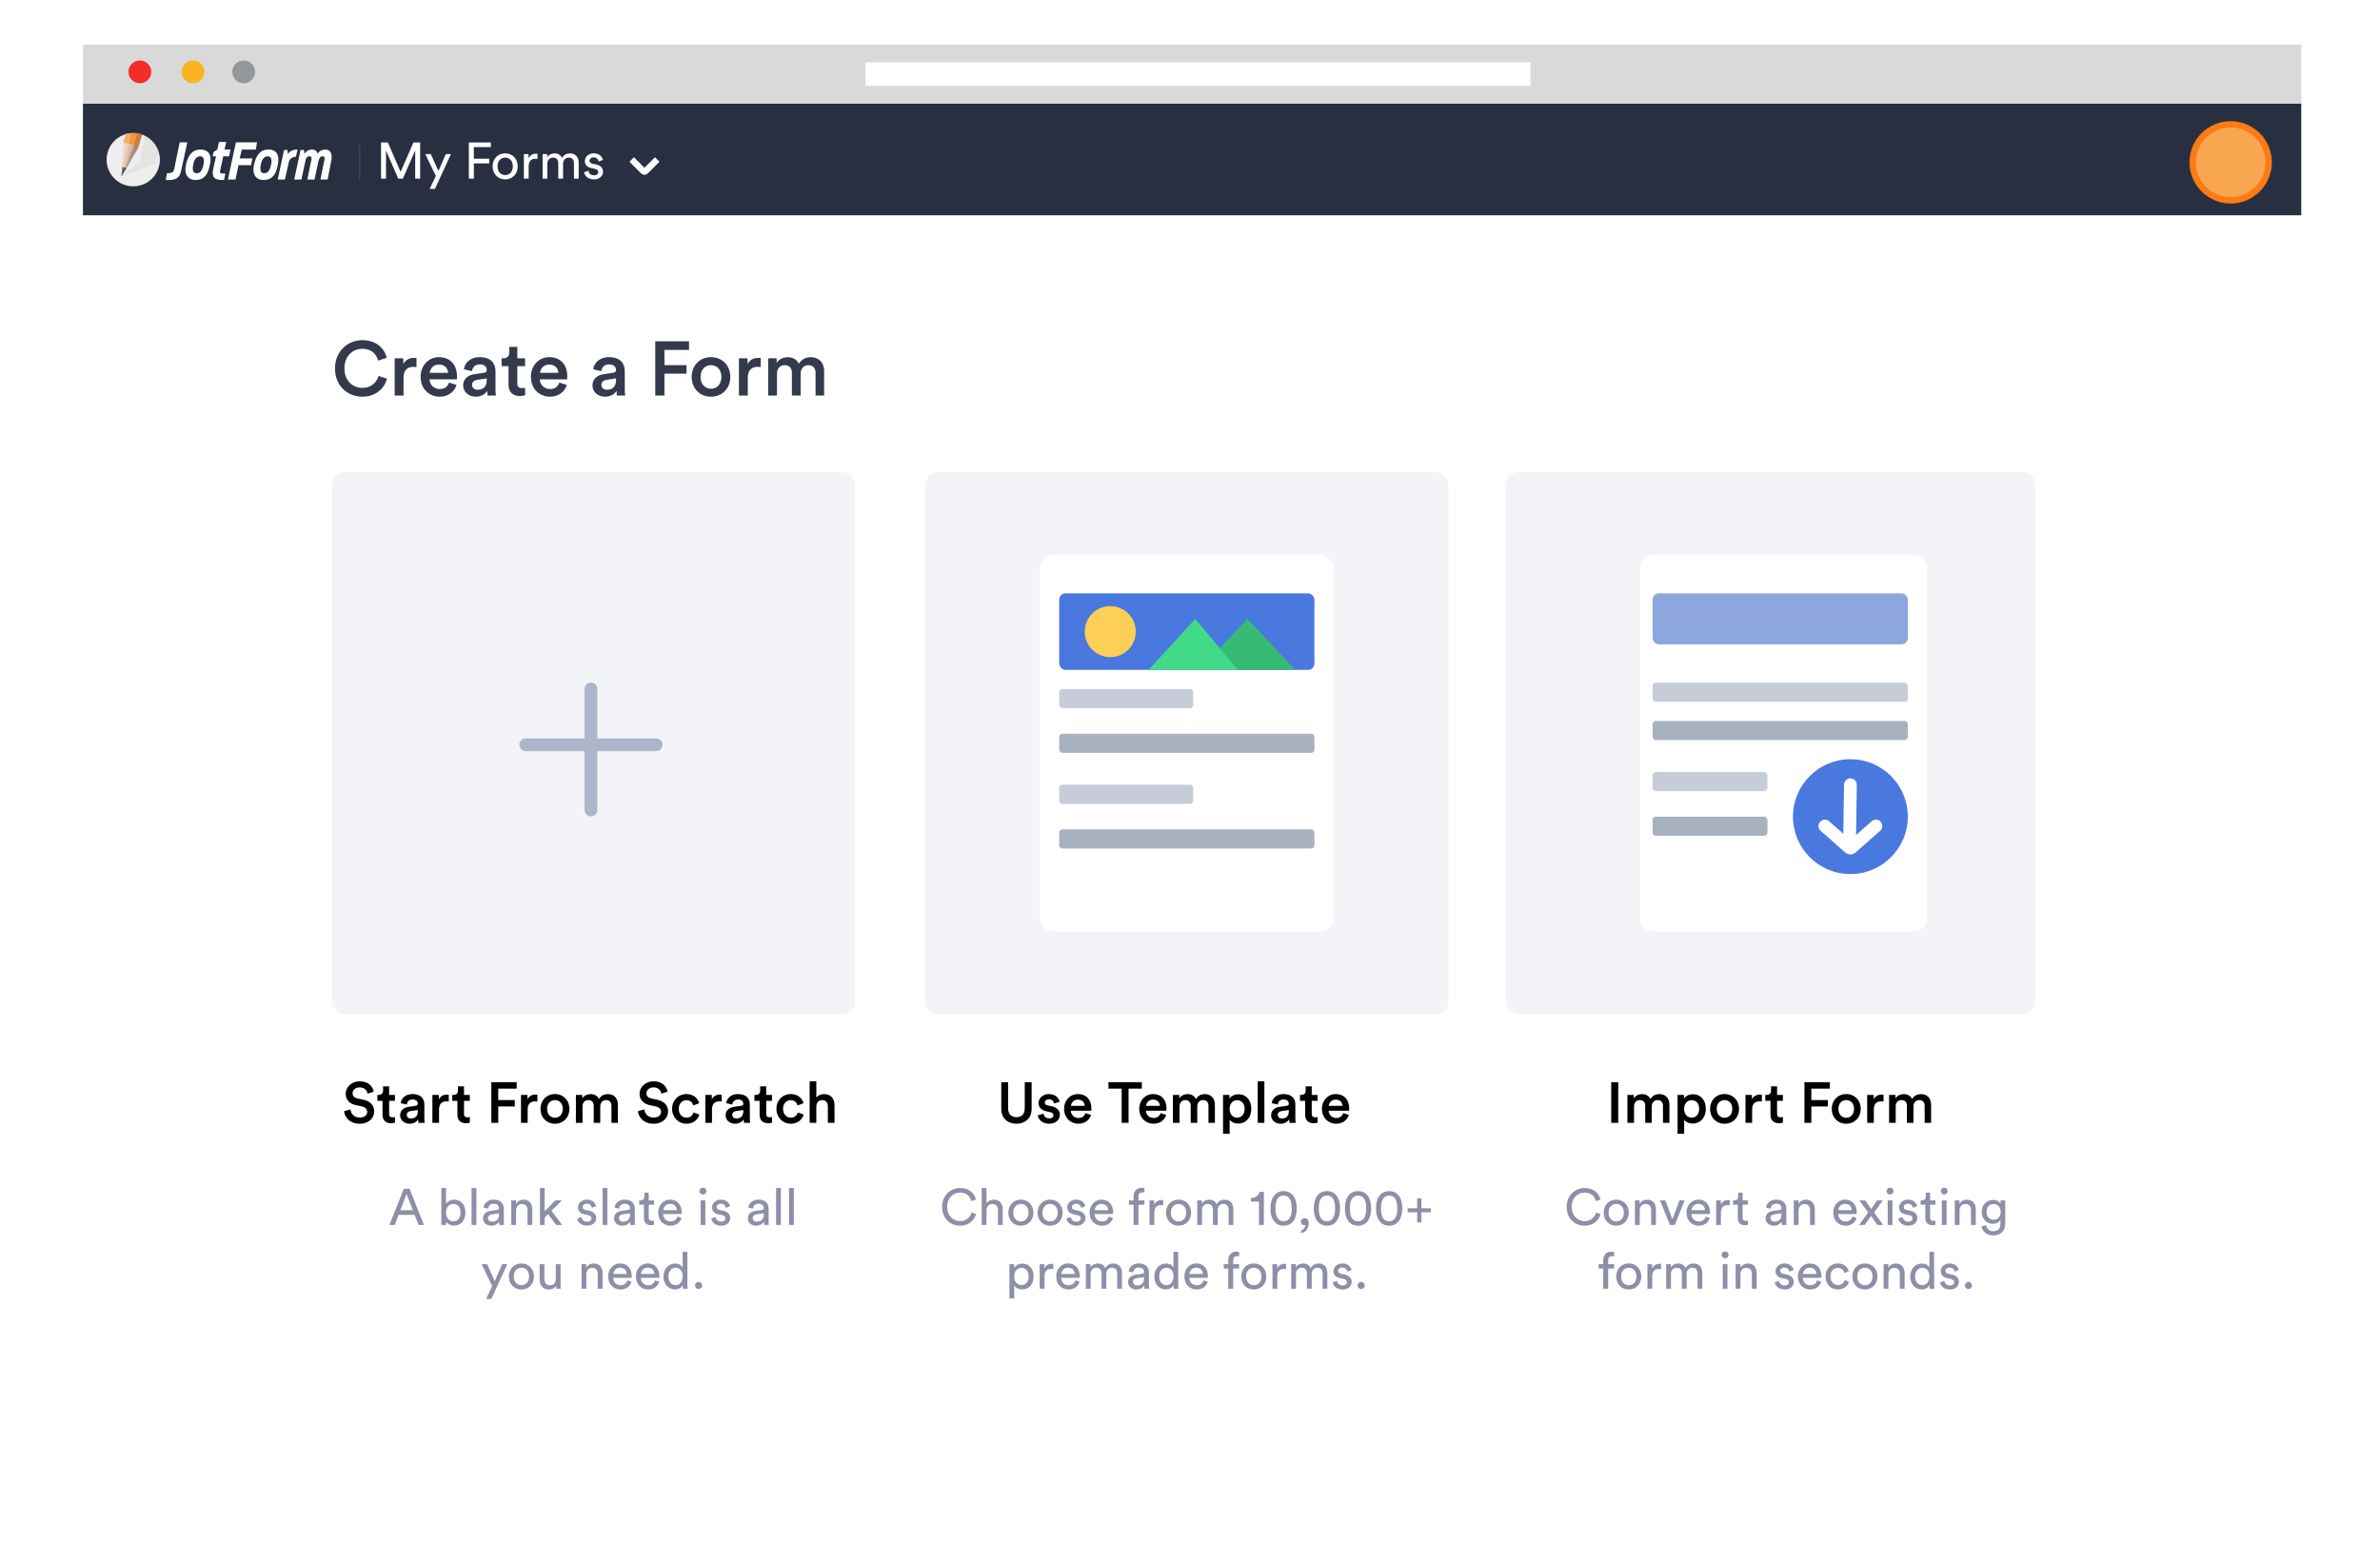 <svg width="373" height="245" viewBox="0 0 373 245" fill="none" xmlns="http://www.w3.org/2000/svg">
<g filter="url(#filter0_d)">
<rect x="4" width="365" height="237" rx="10" fill="white"/>
</g>
<rect x="13" y="33.743" width="347.661" height="191.813" fill="white"/>
<rect x="13" y="16.222" width="347.661" height="17.521" fill="#282F41"/>
<path d="M360.661 7H13V16.222H360.661V7Z" fill="#D9D9D9"/>
<path d="M21.922 13.052C22.91 13.052 23.71 12.252 23.71 11.265C23.71 10.278 22.91 9.478 21.922 9.478C20.935 9.478 20.135 10.278 20.135 11.265C20.135 12.252 20.935 13.052 21.922 13.052Z" fill="#F32D28"/>
<path d="M30.249 13.052C31.236 13.052 32.036 12.252 32.036 11.265C32.036 10.278 31.236 9.478 30.249 9.478C29.262 9.478 28.461 10.278 28.461 11.265C28.461 12.252 29.262 13.052 30.249 13.052Z" fill="#FAB41E"/>
<path d="M38.189 13.052C39.176 13.052 39.976 12.252 39.976 11.265C39.976 10.278 39.176 9.478 38.189 9.478C37.202 9.478 36.402 10.278 36.402 11.265C36.402 12.252 37.202 13.052 38.189 13.052Z" fill="#93979C"/>
<path d="M239.856 9.767H135.65V13.455H239.856V9.767Z" fill="white"/>
<path d="M355.551 25.444C355.551 28.733 352.884 31.399 349.595 31.399C346.306 31.399 343.64 28.733 343.64 25.444C343.64 22.154 346.306 19.488 349.595 19.488C352.884 19.488 355.551 22.154 355.551 25.444Z" fill="#F9A650" stroke="#FC7B14"/>
<path d="M99 25L100.823 26.823C100.921 26.921 101.079 26.921 101.177 26.823L103 25" stroke="white"/>
<path d="M56.343 22.677V28.21" stroke="#3E4454" stroke-width="0.25"/>
<path d="M65.848 28V22.328H64.8L62.784 26.944L60.784 22.328H59.72V28H60.496V23.584L62.416 28H63.136L65.072 23.584V28H65.848ZM68.17 29.608L70.674 24.152H69.866L68.714 26.808L67.514 24.152H66.65L68.306 27.576L67.346 29.608H68.17ZM74.262 28V25.616H76.678V24.88H74.262V23.056H76.926V22.328H73.478V28H74.262ZM79.171 27.448C78.531 27.448 77.971 26.968 77.971 26.072C77.971 25.184 78.531 24.704 79.171 24.704C79.811 24.704 80.371 25.184 80.371 26.072C80.371 26.968 79.811 27.448 79.171 27.448ZM79.171 24.032C78.019 24.032 77.203 24.904 77.203 26.072C77.203 27.248 78.019 28.12 79.171 28.12C80.323 28.12 81.139 27.248 81.139 26.072C81.139 24.904 80.323 24.032 79.171 24.032ZM84.237 24.112C84.197 24.104 84.093 24.088 83.989 24.088C83.597 24.088 83.117 24.232 82.837 24.824V24.152H82.101V28H82.853V26.072C82.853 25.224 83.277 24.888 83.909 24.888C84.013 24.888 84.125 24.896 84.237 24.912V24.112ZM85.782 28V25.68C85.782 25.104 86.142 24.704 86.678 24.704C87.254 24.704 87.494 25.088 87.494 25.584V28H88.246V25.672C88.246 25.12 88.606 24.704 89.134 24.704C89.702 24.704 89.95 25.08 89.95 25.584V28H90.694V25.504C90.694 24.496 90.038 24.04 89.366 24.04C88.878 24.04 88.382 24.216 88.078 24.768C87.87 24.272 87.406 24.04 86.926 24.04C86.478 24.04 85.998 24.24 85.758 24.664V24.152H85.038V28H85.782ZM91.538 27C91.602 27.44 92.05 28.12 93.106 28.12C94.058 28.12 94.514 27.472 94.514 26.928C94.514 26.36 94.146 25.936 93.45 25.784L92.826 25.648C92.53 25.584 92.386 25.416 92.386 25.184C92.386 24.92 92.642 24.672 93.026 24.672C93.634 24.672 93.794 25.112 93.826 25.312L94.49 25.064C94.41 24.72 94.082 24.032 93.026 24.032C92.274 24.032 91.658 24.592 91.658 25.248C91.658 25.792 92.018 26.2 92.618 26.328L93.274 26.472C93.594 26.544 93.77 26.728 93.77 26.968C93.77 27.24 93.538 27.48 93.114 27.48C92.57 27.48 92.266 27.16 92.218 26.76L91.538 27Z" fill="white"/>
<path d="M20.881 29.202C23.185 29.202 25.052 27.334 25.052 25.03C25.052 22.726 23.185 20.858 20.881 20.858C18.576 20.858 16.709 22.726 16.709 25.03C16.709 27.334 18.576 29.202 20.881 29.202Z" fill="white"/>
<path opacity="0.1" d="M20.881 29.202C23.185 29.202 25.052 27.334 25.052 25.03C25.052 22.726 23.185 20.858 20.881 20.858C18.576 20.858 16.709 22.726 16.709 25.03C16.709 27.334 18.576 29.202 20.881 29.202Z" fill="#545454"/>
<path opacity="0.05" d="M24.326 25.691L24.856 23.572C24.459 22.512 23.731 21.718 22.737 21.188L21.943 25.294L19.095 27.611L24.326 25.691Z" fill="black"/>
<path d="M20.881 20.857C20.483 20.857 20.152 20.923 19.755 20.989L19.358 22.38L20.152 22.512L20.947 22.777L21.675 23.108L22.271 21.056C21.808 20.923 21.344 20.857 20.881 20.857Z" fill="#F29540"/>
<path d="M19.821 26.353L19.026 27.678L19.159 26.155H19.358L19.622 26.221L19.821 26.353Z" fill="#616161"/>
<path d="M19.821 26.355L19.623 26.222L19.358 26.156H19.159L19.358 22.381L20.152 22.514L20.947 22.779L21.675 23.11L19.821 26.355Z" fill="url(#paint0_linear)"/>
<path d="M19.755 20.989L19.358 22.38L20.152 22.512L20.616 20.857C20.351 20.857 20.02 20.923 19.755 20.989Z" fill="#F5AD6B"/>
<path opacity="0.2" d="M22.274 21.056C22.009 20.989 21.81 20.923 21.545 20.857L21.016 22.711L19.095 27.611L19.89 26.287L21.744 23.042L22.274 21.056Z" fill="#222222"/>
<path opacity="0.15" d="M19.026 27.613L20.152 22.514L19.358 22.381L19.026 27.613Z" fill="white"/>
<path d="M40.085 23.44H37.899L37.568 24.83H39.555L39.356 25.89H37.37L36.906 28.141H35.714L36.972 22.314H40.283L40.085 23.44Z" fill="white"/>
<path d="M42.072 23.439C40.615 23.439 40.085 24.631 39.82 25.757C39.555 26.882 39.754 28.207 41.343 28.207C42.8 28.207 43.33 27.081 43.528 25.889C43.793 24.763 43.661 23.439 42.072 23.439ZM42.469 25.889C42.27 26.75 41.939 27.213 41.343 27.147C40.747 27.147 40.747 26.419 40.88 25.757C41.078 24.896 41.409 24.498 42.005 24.498C42.667 24.565 42.601 25.293 42.469 25.889Z" fill="white"/>
<path d="M46.376 24.565C45.449 24.631 45.25 25.227 45.184 25.757L44.654 28.14H43.528L44.522 23.505H45.051L45.118 24.167C45.383 23.704 45.846 23.439 46.641 23.439L46.376 24.565Z" fill="white"/>
<path d="M51.344 28.14H50.218L50.814 25.227C50.881 24.962 51.013 24.498 50.55 24.498C50.152 24.498 50.02 24.83 49.887 25.359L49.291 28.14H48.166L48.762 25.227C48.828 24.962 48.96 24.498 48.497 24.498C48.099 24.498 47.901 24.83 47.834 25.359L47.239 28.14H46.113L47.106 23.505H47.636L47.702 24.101C47.967 23.704 48.431 23.439 48.894 23.439C49.291 23.439 49.689 23.638 49.755 24.101C50.086 23.638 50.483 23.439 50.947 23.439C51.94 23.439 52.139 24.3 51.874 25.425L51.344 28.14Z" fill="white"/>
<path d="M28.43 26.552C28.231 27.678 27.834 28.34 25.98 28.207L26.178 27.148C26.973 27.148 27.171 27.015 27.304 26.486L28.165 22.314H29.357L28.43 26.552Z" fill="white"/>
<path d="M31.411 23.439C29.954 23.439 29.425 24.631 29.16 25.757C28.895 26.882 29.093 28.207 30.683 28.207C32.14 28.207 32.669 27.081 32.868 25.889C33.199 24.763 33 23.439 31.411 23.439ZM31.875 25.889C31.676 26.75 31.345 27.213 30.749 27.147C30.153 27.147 30.153 26.419 30.285 25.757C30.484 24.896 30.815 24.498 31.411 24.498C32.073 24.565 32.007 25.293 31.875 25.889Z" fill="white"/>
<path d="M35.913 24.499H34.986L34.522 26.684C34.39 27.148 34.522 27.214 35.317 27.214L35.118 28.207C33.529 28.273 33.198 27.744 33.397 26.552L33.86 24.499H33.33L33.463 23.837L34.059 23.439L34.324 22.248H35.449L35.184 23.439H36.111L35.913 24.499Z" fill="white"/>
<rect x="52" y="74" width="82" height="85" rx="2" fill="#F3F4F7"/>
<rect x="145" y="74" width="82" height="85" rx="2" fill="#F3F4F7"/>
<rect x="236" y="74" width="83" height="85" rx="2" fill="#F3F4F7"/>
<rect x="163" y="87" width="46" height="59" rx="2" fill="white"/>
<rect x="257" y="87" width="45" height="59" rx="2" fill="white"/>
<circle cx="290" cy="128" r="9" fill="#4978DF"/>
<rect x="166" y="93" width="40" height="12" rx="1" fill="#4978DF"/>
<path d="M56.8 62.18C58.972 62.18 60.268 60.8 60.652 59.36L59.332 58.928C59.044 59.888 58.228 60.8 56.8 60.8C55.348 60.8 53.98 59.744 53.98 57.752C53.98 55.688 55.384 54.668 56.788 54.668C58.216 54.668 59.008 55.496 59.26 56.528L60.616 56.072C60.232 54.584 58.948 53.312 56.788 53.312C54.58 53.312 52.504 54.98 52.504 57.752C52.504 60.524 54.508 62.18 56.8 62.18ZM65.273 56.12C65.213 56.108 65.069 56.084 64.901 56.084C64.133 56.084 63.485 56.456 63.209 57.092V56.156H61.853V62H63.245V59.216C63.245 58.124 63.737 57.5 64.817 57.5C64.961 57.5 65.117 57.512 65.273 57.536V56.12ZM67.349 58.436C67.397 57.812 67.901 57.14 68.777 57.14C69.737 57.14 70.193 57.752 70.217 58.436H67.349ZM70.373 59.96C70.181 60.536 69.749 60.98 68.909 60.98C68.045 60.98 67.349 60.344 67.313 59.456H71.585C71.597 59.432 71.621 59.24 71.621 59.012C71.621 57.164 70.565 55.976 68.765 55.976C67.289 55.976 65.921 57.2 65.921 59.048C65.921 61.028 67.325 62.18 68.909 62.18C70.313 62.18 71.237 61.352 71.549 60.332L70.373 59.96ZM72.591 60.416C72.591 61.34 73.347 62.18 74.571 62.18C75.519 62.18 76.095 61.7 76.371 61.256C76.371 61.724 76.419 61.964 76.431 62H77.727C77.715 61.94 77.655 61.592 77.655 61.064V58.16C77.655 56.996 76.971 55.976 75.171 55.976C73.731 55.976 72.819 56.876 72.711 57.884L73.983 58.172C74.043 57.584 74.451 57.116 75.183 57.116C75.951 57.116 76.287 57.512 76.287 58.004C76.287 58.208 76.191 58.376 75.855 58.424L74.355 58.652C73.359 58.796 72.591 59.372 72.591 60.416ZM74.835 61.088C74.283 61.088 73.983 60.728 73.983 60.332C73.983 59.852 74.331 59.612 74.763 59.54L76.287 59.312V59.576C76.287 60.716 75.615 61.088 74.835 61.088ZM81.078 54.368H79.818V55.244C79.818 55.76 79.542 56.156 78.918 56.156H78.618V57.392H79.698V60.332C79.698 61.424 80.37 62.072 81.45 62.072C81.954 62.072 82.218 61.976 82.302 61.94V60.788C82.242 60.8 82.014 60.836 81.822 60.836C81.306 60.836 81.078 60.62 81.078 60.104V57.392H82.29V56.156H81.078V54.368ZM84.634 58.436C84.682 57.812 85.186 57.14 86.062 57.14C87.022 57.14 87.478 57.752 87.502 58.436H84.634ZM87.658 59.96C87.466 60.536 87.034 60.98 86.194 60.98C85.33 60.98 84.634 60.344 84.598 59.456H88.87C88.882 59.432 88.906 59.24 88.906 59.012C88.906 57.164 87.85 55.976 86.05 55.976C84.574 55.976 83.206 57.2 83.206 59.048C83.206 61.028 84.61 62.18 86.194 62.18C87.598 62.18 88.522 61.352 88.834 60.332L87.658 59.96ZM92.853 60.416C92.853 61.34 93.609 62.18 94.832 62.18C95.781 62.18 96.356 61.7 96.632 61.256C96.632 61.724 96.68 61.964 96.692 62H97.989C97.977 61.94 97.916 61.592 97.916 61.064V58.16C97.916 56.996 97.233 55.976 95.433 55.976C93.993 55.976 93.081 56.876 92.972 57.884L94.245 58.172C94.305 57.584 94.713 57.116 95.445 57.116C96.213 57.116 96.549 57.512 96.549 58.004C96.549 58.208 96.453 58.376 96.117 58.424L94.617 58.652C93.621 58.796 92.853 59.372 92.853 60.416ZM95.097 61.088C94.544 61.088 94.245 60.728 94.245 60.332C94.245 59.852 94.593 59.612 95.025 59.54L96.549 59.312V59.576C96.549 60.716 95.876 61.088 95.097 61.088ZM104.136 62V58.568H107.592V57.236H104.136V54.848H107.988V53.492H102.696V62H104.136ZM111.425 60.932C110.573 60.932 109.793 60.284 109.793 59.072C109.793 57.86 110.573 57.236 111.425 57.236C112.289 57.236 113.057 57.86 113.057 59.072C113.057 60.296 112.289 60.932 111.425 60.932ZM111.425 55.976C109.685 55.976 108.401 57.284 108.401 59.072C108.401 60.872 109.685 62.18 111.425 62.18C113.177 62.18 114.461 60.872 114.461 59.072C114.461 57.284 113.177 55.976 111.425 55.976ZM119.226 56.12C119.166 56.108 119.022 56.084 118.854 56.084C118.086 56.084 117.438 56.456 117.162 57.092V56.156H115.806V62H117.198V59.216C117.198 58.124 117.69 57.5 118.77 57.5C118.914 57.5 119.07 57.512 119.226 57.536V56.12ZM121.768 62V58.532C121.768 57.788 122.236 57.236 122.98 57.236C123.772 57.236 124.108 57.764 124.108 58.436V62H125.476V58.532C125.476 57.812 125.956 57.236 126.688 57.236C127.468 57.236 127.816 57.752 127.816 58.436V62H129.16V58.208C129.16 56.66 128.152 55.988 127.096 55.988C126.34 55.988 125.656 56.252 125.2 57.02C124.888 56.336 124.216 55.988 123.448 55.988C122.788 55.988 122.056 56.3 121.72 56.9V56.156H120.388V62H121.768Z" fill="#343A4C"/>
<path d="M82.391 116.737H102.836" stroke="#ACB5C9" stroke-width="2" stroke-linecap="round"/>
<path d="M92.613 107.975V126.96" stroke="#ACB5C9" stroke-width="2" stroke-linecap="round"/>
<path d="M58.576 171.113C58.432 170.402 57.847 169.484 56.344 169.484C55.156 169.484 54.175 170.366 54.175 171.437C54.175 172.391 54.823 173.03 55.795 173.228L56.695 173.417C57.244 173.534 57.55 173.867 57.55 174.281C57.55 174.776 57.154 175.163 56.389 175.163C55.471 175.163 54.994 174.551 54.931 173.885L53.923 174.173C54.022 175.091 54.769 176.135 56.389 176.135C57.847 176.135 58.648 175.19 58.648 174.2C58.648 173.3 58.045 172.589 56.92 172.364L56.002 172.175C55.507 172.067 55.255 171.761 55.255 171.356C55.255 170.87 55.705 170.438 56.353 170.438C57.208 170.438 57.541 171.023 57.604 171.419L58.576 171.113ZM60.985 170.276H60.04V170.933C60.04 171.32 59.833 171.617 59.365 171.617H59.14V172.544H59.95V174.749C59.95 175.568 60.454 176.054 61.264 176.054C61.642 176.054 61.84 175.982 61.903 175.955V175.091C61.858 175.1 61.687 175.127 61.543 175.127C61.156 175.127 60.985 174.965 60.985 174.578V172.544H61.894V171.617H60.985V170.276ZM62.706 174.812C62.706 175.505 63.273 176.135 64.191 176.135C64.902 176.135 65.334 175.775 65.541 175.442C65.541 175.793 65.577 175.973 65.586 176H66.558C66.549 175.955 66.504 175.694 66.504 175.298V173.12C66.504 172.247 65.991 171.482 64.641 171.482C63.561 171.482 62.877 172.157 62.796 172.913L63.75 173.129C63.795 172.688 64.101 172.337 64.65 172.337C65.226 172.337 65.478 172.634 65.478 173.003C65.478 173.156 65.406 173.282 65.154 173.318L64.029 173.489C63.282 173.597 62.706 174.029 62.706 174.812ZM64.389 175.316C63.975 175.316 63.75 175.046 63.75 174.749C63.75 174.389 64.011 174.209 64.335 174.155L65.478 173.984V174.182C65.478 175.037 64.974 175.316 64.389 175.316ZM70.331 171.59C70.286 171.581 70.178 171.563 70.052 171.563C69.476 171.563 68.99 171.842 68.783 172.319V171.617H67.766V176H68.81V173.912C68.81 173.093 69.179 172.625 69.989 172.625C70.097 172.625 70.214 172.634 70.331 172.652V171.59ZM72.719 170.276H71.774V170.933C71.774 171.32 71.567 171.617 71.099 171.617H70.874V172.544H71.684V174.749C71.684 175.568 72.188 176.054 72.998 176.054C73.376 176.054 73.574 175.982 73.637 175.955V175.091C73.592 175.1 73.421 175.127 73.277 175.127C72.89 175.127 72.719 174.965 72.719 174.578V172.544H73.628V171.617H72.719V170.276ZM78.085 176V173.426H80.677V172.427H78.085V170.636H80.974V169.619H77.005V176H78.085ZM84.218 171.59C84.172 171.581 84.064 171.563 83.939 171.563C83.362 171.563 82.876 171.842 82.669 172.319V171.617H81.653V176H82.697V173.912C82.697 173.093 83.066 172.625 83.876 172.625C83.984 172.625 84.1 172.634 84.218 172.652V171.59ZM86.971 175.199C86.332 175.199 85.747 174.713 85.747 173.804C85.747 172.895 86.332 172.427 86.971 172.427C87.619 172.427 88.195 172.895 88.195 173.804C88.195 174.722 87.619 175.199 86.971 175.199ZM86.971 171.482C85.666 171.482 84.703 172.463 84.703 173.804C84.703 175.154 85.666 176.135 86.971 176.135C88.285 176.135 89.248 175.154 89.248 173.804C89.248 172.463 88.285 171.482 86.971 171.482ZM91.292 176V173.399C91.292 172.841 91.643 172.427 92.201 172.427C92.795 172.427 93.047 172.823 93.047 173.327V176H94.073V173.399C94.073 172.859 94.433 172.427 94.982 172.427C95.567 172.427 95.828 172.814 95.828 173.327V176H96.836V173.156C96.836 171.995 96.08 171.491 95.288 171.491C94.721 171.491 94.208 171.689 93.866 172.265C93.632 171.752 93.128 171.491 92.552 171.491C92.057 171.491 91.508 171.725 91.256 172.175V171.617H90.257V176H91.292ZM104.631 171.113C104.487 170.402 103.902 169.484 102.399 169.484C101.211 169.484 100.23 170.366 100.23 171.437C100.23 172.391 100.878 173.03 101.85 173.228L102.75 173.417C103.299 173.534 103.605 173.867 103.605 174.281C103.605 174.776 103.209 175.163 102.444 175.163C101.526 175.163 101.049 174.551 100.986 173.885L99.978 174.173C100.077 175.091 100.824 176.135 102.444 176.135C103.902 176.135 104.703 175.19 104.703 174.2C104.703 173.3 104.1 172.589 102.975 172.364L102.057 172.175C101.562 172.067 101.31 171.761 101.31 171.356C101.31 170.87 101.76 170.438 102.408 170.438C103.263 170.438 103.596 171.023 103.659 171.419L104.631 171.113ZM107.581 172.445C108.247 172.445 108.544 172.877 108.643 173.264L109.579 172.922C109.399 172.22 108.751 171.482 107.572 171.482C106.312 171.482 105.331 172.454 105.331 173.804C105.331 175.136 106.312 176.135 107.599 176.135C108.751 176.135 109.408 175.388 109.615 174.704L108.697 174.371C108.598 174.704 108.283 175.181 107.599 175.181C106.942 175.181 106.375 174.686 106.375 173.804C106.375 172.922 106.942 172.445 107.581 172.445ZM113.107 171.59C113.062 171.581 112.954 171.563 112.828 171.563C112.252 171.563 111.766 171.842 111.559 172.319V171.617H110.542V176H111.586V173.912C111.586 173.093 111.955 172.625 112.765 172.625C112.873 172.625 112.99 172.634 113.107 172.652V171.59ZM113.718 174.812C113.718 175.505 114.285 176.135 115.203 176.135C115.914 176.135 116.346 175.775 116.553 175.442C116.553 175.793 116.589 175.973 116.598 176H117.57C117.561 175.955 117.516 175.694 117.516 175.298V173.12C117.516 172.247 117.003 171.482 115.653 171.482C114.573 171.482 113.889 172.157 113.808 172.913L114.762 173.129C114.807 172.688 115.113 172.337 115.662 172.337C116.238 172.337 116.49 172.634 116.49 173.003C116.49 173.156 116.418 173.282 116.166 173.318L115.041 173.489C114.294 173.597 113.718 174.029 113.718 174.812ZM115.401 175.316C114.987 175.316 114.762 175.046 114.762 174.749C114.762 174.389 115.023 174.209 115.347 174.155L116.49 173.984V174.182C116.49 175.037 115.986 175.316 115.401 175.316ZM120.083 170.276H119.138V170.933C119.138 171.32 118.931 171.617 118.463 171.617H118.238V172.544H119.048V174.749C119.048 175.568 119.552 176.054 120.362 176.054C120.74 176.054 120.938 175.982 121.001 175.955V175.091C120.956 175.1 120.785 175.127 120.641 175.127C120.254 175.127 120.083 174.965 120.083 174.578V172.544H120.992V171.617H120.083V170.276ZM123.929 172.445C124.595 172.445 124.892 172.877 124.991 173.264L125.927 172.922C125.747 172.22 125.099 171.482 123.92 171.482C122.66 171.482 121.679 172.454 121.679 173.804C121.679 175.136 122.66 176.135 123.947 176.135C125.099 176.135 125.756 175.388 125.963 174.704L125.045 174.371C124.946 174.704 124.631 175.181 123.947 175.181C123.29 175.181 122.723 174.686 122.723 173.804C122.723 172.922 123.29 172.445 123.929 172.445ZM127.934 173.426C127.952 172.868 128.267 172.436 128.843 172.436C129.5 172.436 129.743 172.868 129.743 173.408V176H130.787V173.228C130.787 172.265 130.265 171.491 129.185 171.491C128.726 171.491 128.231 171.653 127.934 172.04V169.484H126.89V176H127.934V173.426Z" fill="black"/>
<path d="M65.597 192H66.445L64.189 186.328H63.285L61.029 192H61.869L62.469 190.416H64.981L65.597 192ZM63.717 187.144L64.701 189.688H62.749L63.717 187.144ZM69.911 192V191.44C70.151 191.856 70.591 192.104 71.159 192.104C72.303 192.104 72.951 191.2 72.951 190.056C72.951 188.936 72.351 188.04 71.183 188.04C70.543 188.04 70.095 188.352 69.911 188.696V186.208H69.167V192H69.911ZM72.183 190.056C72.183 190.888 71.735 191.432 71.047 191.432C70.383 191.432 69.903 190.888 69.903 190.056C69.903 189.224 70.383 188.704 71.047 188.704C71.743 188.704 72.183 189.224 72.183 190.056ZM74.662 192V186.208H73.909V192H74.662ZM75.701 190.968C75.701 191.576 76.205 192.12 76.989 192.12C77.677 192.12 78.061 191.752 78.229 191.48C78.229 191.76 78.253 191.904 78.269 192H79.005C78.989 191.904 78.957 191.704 78.957 191.368V189.44C78.957 188.688 78.509 188.032 77.357 188.032C76.525 188.032 75.861 188.544 75.781 189.28L76.501 189.448C76.549 189 76.845 188.672 77.373 188.672C77.957 188.672 78.205 188.984 78.205 189.36C78.205 189.496 78.141 189.616 77.909 189.648L76.869 189.8C76.205 189.896 75.701 190.28 75.701 190.968ZM77.093 191.488C76.709 191.488 76.469 191.216 76.469 190.928C76.469 190.584 76.709 190.4 77.029 190.352L78.205 190.176V190.352C78.205 191.192 77.709 191.488 77.093 191.488ZM80.88 189.776C80.88 189.192 81.184 188.72 81.776 188.72C82.448 188.72 82.672 189.152 82.672 189.688V192H83.424V189.56C83.424 188.704 82.968 188.04 82.048 188.04C81.6 188.04 81.144 188.224 80.864 188.704V188.152H80.128V192H80.88V189.776ZM88.069 188.152H87.028L85.365 189.856V186.208H84.621V192H85.365V190.84L85.9 190.304L87.156 192H88.1L86.428 189.776L88.069 188.152ZM90.464 191C90.528 191.44 90.976 192.12 92.032 192.12C92.984 192.12 93.44 191.472 93.44 190.928C93.44 190.36 93.072 189.936 92.376 189.784L91.752 189.648C91.456 189.584 91.312 189.416 91.312 189.184C91.312 188.92 91.568 188.672 91.952 188.672C92.56 188.672 92.72 189.112 92.752 189.312L93.416 189.064C93.336 188.72 93.008 188.032 91.952 188.032C91.2 188.032 90.584 188.592 90.584 189.248C90.584 189.792 90.944 190.2 91.544 190.328L92.2 190.472C92.52 190.544 92.696 190.728 92.696 190.968C92.696 191.24 92.464 191.48 92.04 191.48C91.496 191.48 91.192 191.16 91.144 190.76L90.464 191ZM95.193 192V186.208H94.441V192H95.193ZM96.232 190.968C96.232 191.576 96.736 192.12 97.52 192.12C98.208 192.12 98.592 191.752 98.76 191.48C98.76 191.76 98.784 191.904 98.8 192H99.536C99.52 191.904 99.488 191.704 99.488 191.368V189.44C99.488 188.688 99.04 188.032 97.888 188.032C97.056 188.032 96.392 188.544 96.312 189.28L97.032 189.448C97.08 189 97.376 188.672 97.904 188.672C98.488 188.672 98.736 188.984 98.736 189.36C98.736 189.496 98.672 189.616 98.44 189.648L97.4 189.8C96.736 189.896 96.232 190.28 96.232 190.968ZM97.624 191.488C97.24 191.488 97 191.216 97 190.928C97 190.584 97.24 190.4 97.56 190.352L98.736 190.176V190.352C98.736 191.192 98.24 191.488 97.624 191.488ZM101.668 186.936H100.98V187.56C100.98 187.896 100.804 188.152 100.388 188.152H100.18V188.832H100.916V190.944C100.916 191.64 101.332 192.04 101.988 192.04C102.244 192.04 102.436 191.992 102.5 191.968V191.328C102.436 191.344 102.3 191.36 102.204 191.36C101.812 191.36 101.668 191.184 101.668 190.832V188.832H102.5V188.152H101.668V186.936ZM103.952 189.68C103.984 189.184 104.368 188.696 105 188.696C105.68 188.696 106.04 189.128 106.056 189.68H103.952ZM106.168 190.68C106.024 191.112 105.712 191.456 105.088 191.456C104.44 191.456 103.944 190.976 103.928 190.288H106.824C106.832 190.24 106.84 190.144 106.84 190.048C106.84 188.848 106.176 188.032 104.992 188.032C104.024 188.032 103.152 188.856 103.152 190.064C103.152 191.368 104.056 192.12 105.088 192.12C105.984 192.12 106.6 191.584 106.816 190.904L106.168 190.68ZM110.544 192V188.152H109.8V192H110.544ZM109.632 186.696C109.632 186.992 109.872 187.232 110.168 187.232C110.472 187.232 110.712 186.992 110.712 186.696C110.712 186.392 110.472 186.152 110.168 186.152C109.872 186.152 109.632 186.392 109.632 186.696ZM111.464 191C111.528 191.44 111.976 192.12 113.032 192.12C113.984 192.12 114.44 191.472 114.44 190.928C114.44 190.36 114.072 189.936 113.376 189.784L112.752 189.648C112.456 189.584 112.312 189.416 112.312 189.184C112.312 188.92 112.568 188.672 112.952 188.672C113.56 188.672 113.72 189.112 113.752 189.312L114.416 189.064C114.336 188.72 114.008 188.032 112.952 188.032C112.2 188.032 111.584 188.592 111.584 189.248C111.584 189.792 111.944 190.2 112.544 190.328L113.2 190.472C113.52 190.544 113.696 190.728 113.696 190.968C113.696 191.24 113.464 191.48 113.04 191.48C112.496 191.48 112.192 191.16 112.144 190.76L111.464 191ZM117.201 190.968C117.201 191.576 117.705 192.12 118.489 192.12C119.177 192.12 119.561 191.752 119.729 191.48C119.729 191.76 119.753 191.904 119.769 192H120.505C120.489 191.904 120.457 191.704 120.457 191.368V189.44C120.457 188.688 120.009 188.032 118.857 188.032C118.025 188.032 117.361 188.544 117.281 189.28L118.001 189.448C118.049 189 118.345 188.672 118.873 188.672C119.457 188.672 119.705 188.984 119.705 189.36C119.705 189.496 119.641 189.616 119.409 189.648L118.369 189.8C117.705 189.896 117.201 190.28 117.201 190.968ZM118.593 191.488C118.209 191.488 117.969 191.216 117.969 190.928C117.969 190.584 118.209 190.4 118.529 190.352L119.705 190.176V190.352C119.705 191.192 119.209 191.488 118.593 191.488ZM122.38 192V186.208H121.628V192H122.38ZM124.412 192V186.208H123.66V192H124.412ZM76.998 203.608L79.502 198.152H78.694L77.542 200.808L76.342 198.152H75.478L77.134 201.576L76.174 203.608H76.998ZM81.718 201.448C81.078 201.448 80.518 200.968 80.518 200.072C80.518 199.184 81.078 198.704 81.718 198.704C82.358 198.704 82.918 199.184 82.918 200.072C82.918 200.968 82.358 201.448 81.718 201.448ZM81.718 198.032C80.566 198.032 79.75 198.904 79.75 200.072C79.75 201.248 80.566 202.12 81.718 202.12C82.87 202.12 83.686 201.248 83.686 200.072C83.686 198.904 82.87 198.032 81.718 198.032ZM87.145 201.536C87.145 201.696 87.161 201.912 87.177 202H87.897C87.881 201.864 87.857 201.592 87.857 201.288V198.152H87.105V200.472C87.105 201.056 86.801 201.456 86.193 201.456C85.561 201.456 85.321 200.992 85.321 200.464V198.152H84.569V200.576C84.569 201.448 85.113 202.12 86.009 202.12C86.457 202.12 86.937 201.936 87.145 201.536ZM91.892 199.776C91.892 199.192 92.196 198.72 92.788 198.72C93.46 198.72 93.684 199.152 93.684 199.688V202H94.436V199.56C94.436 198.704 93.98 198.04 93.06 198.04C92.612 198.04 92.156 198.224 91.876 198.704V198.152H91.14V202H91.892V199.776ZM96.12 199.68C96.152 199.184 96.536 198.696 97.168 198.696C97.848 198.696 98.208 199.128 98.224 199.68H96.12ZM98.336 200.68C98.192 201.112 97.88 201.456 97.256 201.456C96.608 201.456 96.112 200.976 96.096 200.288H98.992C99 200.24 99.008 200.144 99.008 200.048C99.008 198.848 98.344 198.032 97.16 198.032C96.192 198.032 95.32 198.856 95.32 200.064C95.32 201.368 96.224 202.12 97.256 202.12C98.152 202.12 98.768 201.584 98.984 200.904L98.336 200.68ZM100.456 199.68C100.488 199.184 100.872 198.696 101.504 198.696C102.184 198.696 102.544 199.128 102.56 199.68H100.456ZM102.672 200.68C102.528 201.112 102.216 201.456 101.592 201.456C100.944 201.456 100.448 200.976 100.432 200.288H103.328C103.336 200.24 103.344 200.144 103.344 200.048C103.344 198.848 102.68 198.032 101.496 198.032C100.528 198.032 99.656 198.856 99.656 200.064C99.656 201.368 100.56 202.12 101.592 202.12C102.488 202.12 103.104 201.584 103.32 200.904L102.672 200.68ZM104.752 200.064C104.752 199.272 105.2 198.712 105.888 198.712C106.576 198.712 106.992 199.256 106.992 200.048C106.992 200.84 106.568 201.44 105.88 201.44C105.16 201.44 104.752 200.856 104.752 200.064ZM107 201.48C107 201.712 107.024 201.912 107.04 202H107.768C107.76 201.936 107.728 201.656 107.728 201.288V196.208H106.984V198.696C106.856 198.384 106.488 198.048 105.808 198.048C104.72 198.048 103.984 198.976 103.984 200.064C103.984 201.208 104.68 202.104 105.808 202.104C106.408 202.104 106.816 201.784 107 201.416V201.48ZM108.927 201.488C108.927 201.8 109.167 202.04 109.479 202.04C109.791 202.04 110.039 201.8 110.039 201.488C110.039 201.176 109.791 200.928 109.479 200.928C109.167 200.928 108.927 201.176 108.927 201.488Z" fill="#8D8FA7"/>
<path d="M150.469 192.12C151.773 192.12 152.669 191.36 152.973 190.296L152.277 190.04C152.045 190.816 151.437 191.4 150.469 191.4C149.437 191.4 148.453 190.64 148.453 189.16C148.453 187.68 149.437 186.928 150.469 186.928C151.397 186.928 152.021 187.408 152.237 188.264L152.965 188.008C152.677 186.912 151.765 186.208 150.469 186.208C149.061 186.208 147.653 187.264 147.653 189.16C147.653 191.056 149.005 192.12 150.469 192.12ZM154.607 189.736C154.623 189.168 154.927 188.72 155.503 188.72C156.175 188.72 156.399 189.152 156.399 189.688V192H157.151V189.56C157.151 188.704 156.695 188.04 155.775 188.04C155.335 188.04 154.887 188.192 154.607 188.6V186.208H153.855V192H154.607V189.736ZM159.995 191.448C159.355 191.448 158.795 190.968 158.795 190.072C158.795 189.184 159.355 188.704 159.995 188.704C160.635 188.704 161.195 189.184 161.195 190.072C161.195 190.968 160.635 191.448 159.995 191.448ZM159.995 188.032C158.843 188.032 158.027 188.904 158.027 190.072C158.027 191.248 158.843 192.12 159.995 192.12C161.147 192.12 161.963 191.248 161.963 190.072C161.963 188.904 161.147 188.032 159.995 188.032ZM164.573 191.448C163.933 191.448 163.373 190.968 163.373 190.072C163.373 189.184 163.933 188.704 164.573 188.704C165.213 188.704 165.773 189.184 165.773 190.072C165.773 190.968 165.213 191.448 164.573 191.448ZM164.573 188.032C163.421 188.032 162.605 188.904 162.605 190.072C162.605 191.248 163.421 192.12 164.573 192.12C165.725 192.12 166.541 191.248 166.541 190.072C166.541 188.904 165.725 188.032 164.573 188.032ZM167.143 191C167.207 191.44 167.655 192.12 168.711 192.12C169.663 192.12 170.119 191.472 170.119 190.928C170.119 190.36 169.751 189.936 169.055 189.784L168.431 189.648C168.135 189.584 167.991 189.416 167.991 189.184C167.991 188.92 168.247 188.672 168.631 188.672C169.239 188.672 169.399 189.112 169.431 189.312L170.095 189.064C170.015 188.72 169.687 188.032 168.631 188.032C167.879 188.032 167.263 188.592 167.263 189.248C167.263 189.792 167.623 190.2 168.223 190.328L168.879 190.472C169.199 190.544 169.375 190.728 169.375 190.968C169.375 191.24 169.143 191.48 168.719 191.48C168.175 191.48 167.871 191.16 167.823 190.76L167.143 191ZM171.569 189.68C171.601 189.184 171.985 188.696 172.617 188.696C173.297 188.696 173.657 189.128 173.673 189.68H171.569ZM173.785 190.68C173.641 191.112 173.329 191.456 172.705 191.456C172.057 191.456 171.561 190.976 171.545 190.288H174.441C174.449 190.24 174.457 190.144 174.457 190.048C174.457 188.848 173.793 188.032 172.609 188.032C171.641 188.032 170.769 188.856 170.769 190.064C170.769 191.368 171.673 192.12 172.705 192.12C173.601 192.12 174.217 191.584 174.433 190.904L173.785 190.68ZM179.353 188.832V188.152H178.425V187.544C178.425 187.016 178.769 186.888 179.033 186.888C179.225 186.888 179.321 186.92 179.361 186.936V186.264C179.329 186.24 179.169 186.184 178.913 186.184C178.217 186.184 177.649 186.648 177.649 187.504V188.152H176.937V188.832H177.649V192H178.425V188.832H179.353ZM182.296 188.112C182.256 188.104 182.152 188.088 182.048 188.088C181.656 188.088 181.176 188.232 180.896 188.824V188.152H180.16V192H180.912V190.072C180.912 189.224 181.336 188.888 181.968 188.888C182.072 188.888 182.184 188.896 182.296 188.912V188.112ZM184.706 191.448C184.066 191.448 183.506 190.968 183.506 190.072C183.506 189.184 184.066 188.704 184.706 188.704C185.346 188.704 185.906 189.184 185.906 190.072C185.906 190.968 185.346 191.448 184.706 191.448ZM184.706 188.032C183.554 188.032 182.738 188.904 182.738 190.072C182.738 191.248 183.554 192.12 184.706 192.12C185.858 192.12 186.674 191.248 186.674 190.072C186.674 188.904 185.858 188.032 184.706 188.032ZM188.38 192V189.68C188.38 189.104 188.74 188.704 189.276 188.704C189.852 188.704 190.092 189.088 190.092 189.584V192H190.844V189.672C190.844 189.12 191.204 188.704 191.732 188.704C192.3 188.704 192.548 189.08 192.548 189.584V192H193.292V189.504C193.292 188.496 192.636 188.04 191.964 188.04C191.476 188.04 190.98 188.216 190.676 188.768C190.468 188.272 190.004 188.04 189.524 188.04C189.076 188.04 188.596 188.24 188.356 188.664V188.152H187.636V192H188.38ZM198.079 192V186.816H197.391C197.271 187.376 196.775 187.776 196.055 187.792V188.344H197.311V192H198.079ZM199.891 189.408C199.891 188.616 200.035 188.056 200.347 187.728C200.547 187.52 200.803 187.392 201.171 187.392C201.539 187.392 201.795 187.52 201.995 187.728C202.307 188.056 202.451 188.616 202.451 189.408C202.451 190.2 202.307 190.76 201.995 191.088C201.795 191.296 201.539 191.424 201.171 191.424C200.803 191.424 200.547 191.296 200.347 191.088C200.035 190.76 199.891 190.2 199.891 189.408ZM199.115 189.408C199.115 190.12 199.235 190.776 199.579 191.288C199.915 191.792 200.435 192.12 201.171 192.12C201.907 192.12 202.427 191.792 202.763 191.288C203.107 190.776 203.227 190.12 203.227 189.408C203.227 188.696 203.107 188.04 202.763 187.528C202.427 187.024 201.907 186.696 201.171 186.696C200.435 186.696 199.915 187.024 199.579 187.528C199.235 188.04 199.115 188.696 199.115 189.408ZM203.869 191.488C203.869 191.832 204.109 192.032 204.405 192.032C204.493 192.032 204.557 192.008 204.581 191.992C204.573 192.376 204.309 192.768 203.917 192.856V193.272C204.413 193.208 205.101 192.768 205.101 191.712C205.101 191.208 204.797 190.952 204.453 190.952C204.117 190.952 203.869 191.2 203.869 191.488ZM206.68 189.408C206.68 188.616 206.824 188.056 207.136 187.728C207.336 187.52 207.592 187.392 207.96 187.392C208.328 187.392 208.584 187.52 208.784 187.728C209.096 188.056 209.24 188.616 209.24 189.408C209.24 190.2 209.096 190.76 208.784 191.088C208.584 191.296 208.328 191.424 207.96 191.424C207.592 191.424 207.336 191.296 207.136 191.088C206.824 190.76 206.68 190.2 206.68 189.408ZM205.904 189.408C205.904 190.12 206.024 190.776 206.368 191.288C206.704 191.792 207.224 192.12 207.96 192.12C208.696 192.12 209.216 191.792 209.552 191.288C209.896 190.776 210.016 190.12 210.016 189.408C210.016 188.696 209.896 188.04 209.552 187.528C209.216 187.024 208.696 186.696 207.96 186.696C207.224 186.696 206.704 187.024 206.368 187.528C206.024 188.04 205.904 188.696 205.904 189.408ZM211.555 189.408C211.555 188.616 211.699 188.056 212.011 187.728C212.211 187.52 212.467 187.392 212.835 187.392C213.203 187.392 213.459 187.52 213.659 187.728C213.971 188.056 214.115 188.616 214.115 189.408C214.115 190.2 213.971 190.76 213.659 191.088C213.459 191.296 213.203 191.424 212.835 191.424C212.467 191.424 212.211 191.296 212.011 191.088C211.699 190.76 211.555 190.2 211.555 189.408ZM210.779 189.408C210.779 190.12 210.899 190.776 211.243 191.288C211.579 191.792 212.099 192.12 212.835 192.12C213.571 192.12 214.091 191.792 214.427 191.288C214.771 190.776 214.891 190.12 214.891 189.408C214.891 188.696 214.771 188.04 214.427 187.528C214.091 187.024 213.571 186.696 212.835 186.696C212.099 186.696 211.579 187.024 211.243 187.528C210.899 188.04 210.779 188.696 210.779 189.408ZM216.43 189.408C216.43 188.616 216.574 188.056 216.886 187.728C217.086 187.52 217.342 187.392 217.71 187.392C218.078 187.392 218.334 187.52 218.534 187.728C218.846 188.056 218.99 188.616 218.99 189.408C218.99 190.2 218.846 190.76 218.534 191.088C218.334 191.296 218.078 191.424 217.71 191.424C217.342 191.424 217.086 191.296 216.886 191.088C216.574 190.76 216.43 190.2 216.43 189.408ZM215.654 189.408C215.654 190.12 215.774 190.776 216.118 191.288C216.454 191.792 216.974 192.12 217.71 192.12C218.446 192.12 218.966 191.792 219.302 191.288C219.646 190.776 219.766 190.12 219.766 189.408C219.766 188.696 219.646 188.04 219.302 187.528C218.966 187.024 218.446 186.696 217.71 186.696C216.974 186.696 216.454 187.024 216.118 187.528C215.774 188.04 215.654 188.696 215.654 189.408ZM220.608 189.384V190.016H222.104V191.592H222.76V190.016H224.264V189.384H222.76V187.824H222.104V189.384H220.608ZM158.947 203.52V201.48C159.155 201.824 159.603 202.104 160.195 202.104C161.323 202.104 161.987 201.216 161.987 200.072C161.987 198.952 161.371 198.064 160.219 198.064C159.595 198.064 159.139 198.368 158.931 198.752V198.152H158.203V203.52H158.947ZM161.219 200.072C161.219 200.864 160.779 201.432 160.083 201.432C159.395 201.432 158.939 200.864 158.939 200.072C158.939 199.304 159.395 198.728 160.083 198.728C160.787 198.728 161.219 199.304 161.219 200.072ZM165.081 198.112C165.041 198.104 164.937 198.088 164.833 198.088C164.441 198.088 163.961 198.232 163.681 198.824V198.152H162.945V202H163.697V200.072C163.697 199.224 164.121 198.888 164.753 198.888C164.857 198.888 164.969 198.896 165.081 198.912V198.112ZM166.331 199.68C166.363 199.184 166.747 198.696 167.379 198.696C168.059 198.696 168.419 199.128 168.435 199.68H166.331ZM168.547 200.68C168.403 201.112 168.091 201.456 167.467 201.456C166.819 201.456 166.323 200.976 166.307 200.288H169.203C169.211 200.24 169.219 200.144 169.219 200.048C169.219 198.848 168.555 198.032 167.371 198.032C166.403 198.032 165.531 198.856 165.531 200.064C165.531 201.368 166.435 202.12 167.467 202.12C168.363 202.12 168.979 201.584 169.195 200.904L168.547 200.68ZM170.923 202V199.68C170.923 199.104 171.283 198.704 171.819 198.704C172.395 198.704 172.635 199.088 172.635 199.584V202H173.387V199.672C173.387 199.12 173.747 198.704 174.275 198.704C174.843 198.704 175.091 199.08 175.091 199.584V202H175.835V199.504C175.835 198.496 175.179 198.04 174.507 198.04C174.019 198.04 173.523 198.216 173.219 198.768C173.011 198.272 172.547 198.04 172.067 198.04C171.619 198.04 171.139 198.24 170.899 198.664V198.152H170.179V202H170.923ZM176.798 200.968C176.798 201.576 177.302 202.12 178.086 202.12C178.774 202.12 179.158 201.752 179.326 201.48C179.326 201.76 179.35 201.904 179.366 202H180.102C180.086 201.904 180.054 201.704 180.054 201.368V199.44C180.054 198.688 179.606 198.032 178.454 198.032C177.622 198.032 176.958 198.544 176.878 199.28L177.598 199.448C177.646 199 177.942 198.672 178.47 198.672C179.054 198.672 179.302 198.984 179.302 199.36C179.302 199.496 179.238 199.616 179.006 199.648L177.966 199.8C177.302 199.896 176.798 200.28 176.798 200.968ZM178.19 201.488C177.806 201.488 177.566 201.216 177.566 200.928C177.566 200.584 177.806 200.4 178.126 200.352L179.302 200.176V200.352C179.302 201.192 178.806 201.488 178.19 201.488ZM181.674 200.064C181.674 199.272 182.122 198.712 182.81 198.712C183.498 198.712 183.914 199.256 183.914 200.048C183.914 200.84 183.49 201.44 182.802 201.44C182.082 201.44 181.674 200.856 181.674 200.064ZM183.922 201.48C183.922 201.712 183.946 201.912 183.962 202H184.69C184.682 201.936 184.65 201.656 184.65 201.288V196.208H183.906V198.696C183.778 198.384 183.41 198.048 182.73 198.048C181.642 198.048 180.906 198.976 180.906 200.064C180.906 201.208 181.602 202.104 182.73 202.104C183.33 202.104 183.738 201.784 183.922 201.416V201.48ZM186.417 199.68C186.449 199.184 186.833 198.696 187.465 198.696C188.145 198.696 188.505 199.128 188.521 199.68H186.417ZM188.633 200.68C188.489 201.112 188.177 201.456 187.553 201.456C186.905 201.456 186.409 200.976 186.393 200.288H189.289C189.297 200.24 189.305 200.144 189.305 200.048C189.305 198.848 188.641 198.032 187.457 198.032C186.489 198.032 185.617 198.856 185.617 200.064C185.617 201.368 186.521 202.12 187.553 202.12C188.449 202.12 189.065 201.584 189.281 200.904L188.633 200.68ZM194.201 198.832V198.152H193.273V197.544C193.273 197.016 193.617 196.888 193.881 196.888C194.073 196.888 194.169 196.92 194.209 196.936V196.264C194.177 196.24 194.017 196.184 193.761 196.184C193.065 196.184 192.497 196.648 192.497 197.504V198.152H191.785V198.832H192.497V202H193.273V198.832H194.201ZM196.499 201.448C195.859 201.448 195.299 200.968 195.299 200.072C195.299 199.184 195.859 198.704 196.499 198.704C197.139 198.704 197.699 199.184 197.699 200.072C197.699 200.968 197.139 201.448 196.499 201.448ZM196.499 198.032C195.347 198.032 194.531 198.904 194.531 200.072C194.531 201.248 195.347 202.12 196.499 202.12C197.651 202.12 198.467 201.248 198.467 200.072C198.467 198.904 197.651 198.032 196.499 198.032ZM201.565 198.112C201.525 198.104 201.421 198.088 201.317 198.088C200.925 198.088 200.445 198.232 200.165 198.824V198.152H199.429V202H200.181V200.072C200.181 199.224 200.605 198.888 201.237 198.888C201.341 198.888 201.453 198.896 201.565 198.912V198.112ZM203.111 202V199.68C203.111 199.104 203.471 198.704 204.007 198.704C204.583 198.704 204.823 199.088 204.823 199.584V202H205.575V199.672C205.575 199.12 205.935 198.704 206.463 198.704C207.031 198.704 207.279 199.08 207.279 199.584V202H208.023V199.504C208.023 198.496 207.367 198.04 206.695 198.04C206.207 198.04 205.711 198.216 205.407 198.768C205.199 198.272 204.735 198.04 204.255 198.04C203.807 198.04 203.327 198.24 203.087 198.664V198.152H202.367V202H203.111ZM208.866 201C208.93 201.44 209.378 202.12 210.434 202.12C211.386 202.12 211.842 201.472 211.842 200.928C211.842 200.36 211.474 199.936 210.778 199.784L210.154 199.648C209.858 199.584 209.714 199.416 209.714 199.184C209.714 198.92 209.97 198.672 210.354 198.672C210.962 198.672 211.122 199.112 211.154 199.312L211.818 199.064C211.738 198.72 211.41 198.032 210.354 198.032C209.602 198.032 208.986 198.592 208.986 199.248C208.986 199.792 209.346 200.2 209.946 200.328L210.602 200.472C210.922 200.544 211.098 200.728 211.098 200.968C211.098 201.24 210.866 201.48 210.442 201.48C209.898 201.48 209.594 201.16 209.546 200.76L208.866 201ZM212.763 201.488C212.763 201.8 213.003 202.04 213.315 202.04C213.627 202.04 213.875 201.8 213.875 201.488C213.875 201.176 213.627 200.928 213.315 200.928C213.003 200.928 212.763 201.176 212.763 201.488Z" fill="#8D8FA7"/>
<path d="M248.344 192.12C249.648 192.12 250.544 191.36 250.848 190.296L250.152 190.04C249.92 190.816 249.312 191.4 248.344 191.4C247.312 191.4 246.328 190.64 246.328 189.16C246.328 187.68 247.312 186.928 248.344 186.928C249.272 186.928 249.896 187.408 250.112 188.264L250.84 188.008C250.552 186.912 249.64 186.208 248.344 186.208C246.936 186.208 245.528 187.264 245.528 189.16C245.528 191.056 246.88 192.12 248.344 192.12ZM253.3 191.448C252.66 191.448 252.1 190.968 252.1 190.072C252.1 189.184 252.66 188.704 253.3 188.704C253.94 188.704 254.5 189.184 254.5 190.072C254.5 190.968 253.94 191.448 253.3 191.448ZM253.3 188.032C252.148 188.032 251.332 188.904 251.332 190.072C251.332 191.248 252.148 192.12 253.3 192.12C254.452 192.12 255.268 191.248 255.268 190.072C255.268 188.904 254.452 188.032 253.3 188.032ZM256.982 189.776C256.982 189.192 257.286 188.72 257.878 188.72C258.55 188.72 258.774 189.152 258.774 189.688V192H259.526V189.56C259.526 188.704 259.07 188.04 258.15 188.04C257.702 188.04 257.246 188.224 256.966 188.704V188.152H256.23V192H256.982V189.776ZM264.018 188.152H263.21L262.106 191.12L261.01 188.152H260.162L261.722 192H262.482L264.018 188.152ZM265.108 189.68C265.14 189.184 265.524 188.696 266.156 188.696C266.836 188.696 267.196 189.128 267.212 189.68H265.108ZM267.324 190.68C267.18 191.112 266.868 191.456 266.244 191.456C265.596 191.456 265.1 190.976 265.084 190.288H267.98C267.988 190.24 267.996 190.144 267.996 190.048C267.996 188.848 267.332 188.032 266.148 188.032C265.18 188.032 264.308 188.856 264.308 190.064C264.308 191.368 265.212 192.12 266.244 192.12C267.14 192.12 267.756 191.584 267.972 190.904L267.324 190.68ZM271.092 188.112C271.052 188.104 270.948 188.088 270.844 188.088C270.452 188.088 269.972 188.232 269.692 188.824V188.152H268.956V192H269.708V190.072C269.708 189.224 270.132 188.888 270.764 188.888C270.868 188.888 270.98 188.896 271.092 188.912V188.112ZM273.105 186.936H272.417V187.56C272.417 187.896 272.241 188.152 271.825 188.152H271.617V188.832H272.353V190.944C272.353 191.64 272.769 192.04 273.425 192.04C273.681 192.04 273.873 191.992 273.937 191.968V191.328C273.873 191.344 273.737 191.36 273.641 191.36C273.249 191.36 273.105 191.184 273.105 190.832V188.832H273.937V188.152H273.105V186.936ZM276.701 190.968C276.701 191.576 277.205 192.12 277.989 192.12C278.677 192.12 279.061 191.752 279.229 191.48C279.229 191.76 279.253 191.904 279.269 192H280.005C279.989 191.904 279.957 191.704 279.957 191.368V189.44C279.957 188.688 279.509 188.032 278.357 188.032C277.525 188.032 276.861 188.544 276.781 189.28L277.501 189.448C277.549 189 277.845 188.672 278.373 188.672C278.957 188.672 279.205 188.984 279.205 189.36C279.205 189.496 279.141 189.616 278.909 189.648L277.869 189.8C277.205 189.896 276.701 190.28 276.701 190.968ZM278.093 191.488C277.709 191.488 277.469 191.216 277.469 190.928C277.469 190.584 277.709 190.4 278.029 190.352L279.205 190.176V190.352C279.205 191.192 278.709 191.488 278.093 191.488ZM281.88 189.776C281.88 189.192 282.184 188.72 282.776 188.72C283.448 188.72 283.672 189.152 283.672 189.688V192H284.424V189.56C284.424 188.704 283.968 188.04 283.048 188.04C282.6 188.04 282.144 188.224 281.864 188.704V188.152H281.128V192H281.88V189.776ZM288.108 189.68C288.14 189.184 288.524 188.696 289.156 188.696C289.836 188.696 290.196 189.128 290.212 189.68H288.108ZM290.324 190.68C290.18 191.112 289.868 191.456 289.244 191.456C288.596 191.456 288.1 190.976 288.084 190.288H290.98C290.988 190.24 290.996 190.144 290.996 190.048C290.996 188.848 290.332 188.032 289.148 188.032C288.18 188.032 287.308 188.856 287.308 190.064C287.308 191.368 288.212 192.12 289.244 192.12C290.14 192.12 290.756 191.584 290.972 190.904L290.324 190.68ZM291.357 192H292.253L293.229 190.584L294.221 192H295.125C294.893 191.688 293.941 190.352 293.709 190.04L295.077 188.152H294.189L293.261 189.504L292.317 188.152H291.405L292.789 190.04L291.357 192ZM296.591 192V188.152H295.847V192H296.591ZM295.679 186.696C295.679 186.992 295.919 187.232 296.215 187.232C296.519 187.232 296.759 186.992 296.759 186.696C296.759 186.392 296.519 186.152 296.215 186.152C295.919 186.152 295.679 186.392 295.679 186.696ZM297.51 191C297.574 191.44 298.022 192.12 299.078 192.12C300.03 192.12 300.486 191.472 300.486 190.928C300.486 190.36 300.118 189.936 299.422 189.784L298.798 189.648C298.502 189.584 298.358 189.416 298.358 189.184C298.358 188.92 298.614 188.672 298.998 188.672C299.606 188.672 299.766 189.112 299.798 189.312L300.462 189.064C300.382 188.72 300.054 188.032 298.998 188.032C298.246 188.032 297.63 188.592 297.63 189.248C297.63 189.792 297.99 190.2 298.59 190.328L299.246 190.472C299.566 190.544 299.742 190.728 299.742 190.968C299.742 191.24 299.51 191.48 299.086 191.48C298.542 191.48 298.238 191.16 298.19 190.76L297.51 191ZM302.496 186.936H301.808V187.56C301.808 187.896 301.632 188.152 301.216 188.152H301.008V188.832H301.744V190.944C301.744 191.64 302.16 192.04 302.816 192.04C303.072 192.04 303.264 191.992 303.328 191.968V191.328C303.264 191.344 303.128 191.36 303.032 191.36C302.64 191.36 302.496 191.184 302.496 190.832V188.832H303.328V188.152H302.496V186.936ZM305.075 192V188.152H304.331V192H305.075ZM304.163 186.696C304.163 186.992 304.403 187.232 304.699 187.232C305.003 187.232 305.243 186.992 305.243 186.696C305.243 186.392 305.003 186.152 304.699 186.152C304.403 186.152 304.163 186.392 304.163 186.696ZM307.107 189.776C307.107 189.192 307.411 188.72 308.003 188.72C308.675 188.72 308.899 189.152 308.899 189.688V192H309.651V189.56C309.651 188.704 309.195 188.04 308.275 188.04C307.827 188.04 307.371 188.224 307.091 188.704V188.152H306.355V192H307.107V189.776ZM310.567 192.208C310.663 193.032 311.383 193.64 312.343 193.64C313.791 193.64 314.271 192.688 314.271 191.712V188.152H313.527V188.688C313.335 188.304 312.935 188.08 312.343 188.08C311.287 188.08 310.575 188.912 310.575 189.952C310.575 191.04 311.319 191.816 312.343 191.816C312.919 191.816 313.335 191.536 313.519 191.184V191.736C313.519 192.568 313.151 192.984 312.343 192.984C311.759 192.984 311.351 192.576 311.295 192.04L310.567 192.208ZM312.455 191.184C311.775 191.184 311.343 190.704 311.343 189.952C311.343 189.208 311.791 188.72 312.455 188.72C313.103 188.72 313.551 189.208 313.551 189.952C313.551 190.696 313.103 191.184 312.455 191.184ZM252.967 198.832V198.152H252.039V197.544C252.039 197.016 252.383 196.888 252.647 196.888C252.839 196.888 252.935 196.92 252.975 196.936V196.264C252.943 196.24 252.783 196.184 252.527 196.184C251.831 196.184 251.263 196.648 251.263 197.504V198.152H250.551V198.832H251.263V202H252.039V198.832H252.967ZM255.265 201.448C254.625 201.448 254.065 200.968 254.065 200.072C254.065 199.184 254.625 198.704 255.265 198.704C255.905 198.704 256.465 199.184 256.465 200.072C256.465 200.968 255.905 201.448 255.265 201.448ZM255.265 198.032C254.113 198.032 253.297 198.904 253.297 200.072C253.297 201.248 254.113 202.12 255.265 202.12C256.417 202.12 257.233 201.248 257.233 200.072C257.233 198.904 256.417 198.032 255.265 198.032ZM260.331 198.112C260.291 198.104 260.187 198.088 260.083 198.088C259.691 198.088 259.211 198.232 258.931 198.824V198.152H258.195V202H258.947V200.072C258.947 199.224 259.371 198.888 260.003 198.888C260.107 198.888 260.219 198.896 260.331 198.912V198.112ZM261.876 202V199.68C261.876 199.104 262.236 198.704 262.772 198.704C263.348 198.704 263.588 199.088 263.588 199.584V202H264.34V199.672C264.34 199.12 264.7 198.704 265.228 198.704C265.796 198.704 266.044 199.08 266.044 199.584V202H266.788V199.504C266.788 198.496 266.132 198.04 265.46 198.04C264.972 198.04 264.476 198.216 264.172 198.768C263.964 198.272 263.5 198.04 263.02 198.04C262.572 198.04 262.092 198.24 261.852 198.664V198.152H261.132V202H261.876ZM270.736 202V198.152H269.992V202H270.736ZM269.824 196.696C269.824 196.992 270.064 197.232 270.36 197.232C270.664 197.232 270.904 196.992 270.904 196.696C270.904 196.392 270.664 196.152 270.36 196.152C270.064 196.152 269.824 196.392 269.824 196.696ZM272.767 199.776C272.767 199.192 273.071 198.72 273.663 198.72C274.335 198.72 274.559 199.152 274.559 199.688V202H275.311V199.56C275.311 198.704 274.855 198.04 273.935 198.04C273.487 198.04 273.031 198.224 272.751 198.704V198.152H272.015V202H272.767V199.776ZM278.147 201C278.211 201.44 278.659 202.12 279.715 202.12C280.667 202.12 281.123 201.472 281.123 200.928C281.123 200.36 280.755 199.936 280.059 199.784L279.435 199.648C279.139 199.584 278.995 199.416 278.995 199.184C278.995 198.92 279.251 198.672 279.635 198.672C280.243 198.672 280.403 199.112 280.435 199.312L281.099 199.064C281.019 198.72 280.691 198.032 279.635 198.032C278.883 198.032 278.267 198.592 278.267 199.248C278.267 199.792 278.627 200.2 279.227 200.328L279.883 200.472C280.203 200.544 280.379 200.728 280.379 200.968C280.379 201.24 280.147 201.48 279.723 201.48C279.179 201.48 278.875 201.16 278.827 200.76L278.147 201ZM282.573 199.68C282.605 199.184 282.989 198.696 283.621 198.696C284.301 198.696 284.661 199.128 284.677 199.68H282.573ZM284.789 200.68C284.645 201.112 284.333 201.456 283.709 201.456C283.061 201.456 282.565 200.976 282.549 200.288H285.445C285.453 200.24 285.461 200.144 285.461 200.048C285.461 198.848 284.797 198.032 283.613 198.032C282.645 198.032 281.773 198.856 281.773 200.064C281.773 201.368 282.677 202.12 283.709 202.12C284.605 202.12 285.221 201.584 285.437 200.904L284.789 200.68ZM288.037 198.728C288.693 198.728 288.973 199.168 289.069 199.544L289.749 199.256C289.589 198.672 289.061 198.032 288.037 198.032C286.941 198.032 286.101 198.872 286.101 200.072C286.101 201.24 286.925 202.12 288.045 202.12C289.045 202.12 289.597 201.472 289.781 200.92L289.117 200.632C289.029 200.936 288.765 201.424 288.045 201.424C287.421 201.424 286.869 200.952 286.869 200.072C286.869 199.176 287.429 198.728 288.037 198.728ZM292.272 201.448C291.632 201.448 291.072 200.968 291.072 200.072C291.072 199.184 291.632 198.704 292.272 198.704C292.912 198.704 293.472 199.184 293.472 200.072C293.472 200.968 292.912 201.448 292.272 201.448ZM292.272 198.032C291.12 198.032 290.304 198.904 290.304 200.072C290.304 201.248 291.12 202.12 292.272 202.12C293.424 202.12 294.24 201.248 294.24 200.072C294.24 198.904 293.424 198.032 292.272 198.032ZM295.955 199.776C295.955 199.192 296.259 198.72 296.851 198.72C297.523 198.72 297.747 199.152 297.747 199.688V202H298.499V199.56C298.499 198.704 298.043 198.04 297.123 198.04C296.674 198.04 296.219 198.224 295.939 198.704V198.152H295.203V202H295.955V199.776ZM300.143 200.064C300.143 199.272 300.591 198.712 301.279 198.712C301.967 198.712 302.383 199.256 302.383 200.048C302.383 200.84 301.959 201.44 301.271 201.44C300.551 201.44 300.143 200.856 300.143 200.064ZM302.391 201.48C302.391 201.712 302.415 201.912 302.431 202H303.159C303.151 201.936 303.119 201.656 303.119 201.288V196.208H302.375V198.696C302.247 198.384 301.879 198.048 301.199 198.048C300.111 198.048 299.375 198.976 299.375 200.064C299.375 201.208 300.071 202.104 301.199 202.104C301.799 202.104 302.207 201.784 302.391 201.416V201.48ZM304.038 201C304.102 201.44 304.55 202.12 305.606 202.12C306.558 202.12 307.014 201.472 307.014 200.928C307.014 200.36 306.646 199.936 305.95 199.784L305.326 199.648C305.03 199.584 304.886 199.416 304.886 199.184C304.886 198.92 305.142 198.672 305.526 198.672C306.134 198.672 306.294 199.112 306.326 199.312L306.99 199.064C306.91 198.72 306.582 198.032 305.526 198.032C304.774 198.032 304.158 198.592 304.158 199.248C304.158 199.792 304.518 200.2 305.118 200.328L305.774 200.472C306.094 200.544 306.27 200.728 306.27 200.968C306.27 201.24 306.038 201.48 305.614 201.48C305.07 201.48 304.766 201.16 304.718 200.76L304.038 201ZM307.935 201.488C307.935 201.8 308.175 202.04 308.487 202.04C308.799 202.04 309.047 201.8 309.047 201.488C309.047 201.176 308.799 200.928 308.487 200.928C308.175 200.928 307.935 201.176 307.935 201.488Z" fill="#8D8FA7"/>
<path d="M159.296 176.135C160.637 176.135 161.681 175.316 161.681 173.777V169.619H160.601V173.714C160.601 174.614 160.115 175.109 159.296 175.109C158.486 175.109 157.991 174.614 157.991 173.714V169.619H156.92V173.777C156.92 175.316 157.964 176.135 159.296 176.135ZM162.641 174.812C162.695 175.307 163.181 176.135 164.45 176.135C165.566 176.135 166.106 175.397 166.106 174.731C166.106 174.083 165.674 173.579 164.846 173.399L164.18 173.264C163.91 173.21 163.739 173.039 163.739 172.805C163.739 172.535 164 172.301 164.369 172.301C164.954 172.301 165.143 172.706 165.179 172.958L166.061 172.706C165.989 172.274 165.593 171.482 164.369 171.482C163.46 171.482 162.758 172.13 162.758 172.895C162.758 173.498 163.163 174.002 163.937 174.173L164.585 174.317C164.936 174.389 165.098 174.569 165.098 174.803C165.098 175.073 164.873 175.307 164.441 175.307C163.883 175.307 163.586 174.956 163.55 174.56L162.641 174.812ZM167.843 173.327C167.879 172.859 168.257 172.355 168.914 172.355C169.634 172.355 169.976 172.814 169.994 173.327H167.843ZM170.111 174.47C169.967 174.902 169.643 175.235 169.013 175.235C168.365 175.235 167.843 174.758 167.816 174.092H171.02C171.029 174.074 171.047 173.93 171.047 173.759C171.047 172.373 170.255 171.482 168.905 171.482C167.798 171.482 166.772 172.4 166.772 173.786C166.772 175.271 167.825 176.135 169.013 176.135C170.066 176.135 170.759 175.514 170.993 174.749L170.111 174.47ZM178.949 170.636V169.619H173.72V170.636H175.79V176H176.87V170.636H178.949ZM179.621 173.327C179.657 172.859 180.035 172.355 180.692 172.355C181.412 172.355 181.754 172.814 181.772 173.327H179.621ZM181.889 174.47C181.745 174.902 181.421 175.235 180.791 175.235C180.143 175.235 179.621 174.758 179.594 174.092H182.798C182.807 174.074 182.825 173.93 182.825 173.759C182.825 172.373 182.033 171.482 180.683 171.482C179.576 171.482 178.55 172.4 178.55 173.786C178.55 175.271 179.603 176.135 180.791 176.135C181.844 176.135 182.537 175.514 182.771 174.749L181.889 174.47ZM184.857 176V173.399C184.857 172.841 185.208 172.427 185.766 172.427C186.36 172.427 186.612 172.823 186.612 173.327V176H187.638V173.399C187.638 172.859 187.998 172.427 188.547 172.427C189.132 172.427 189.393 172.814 189.393 173.327V176H190.401V173.156C190.401 171.995 189.645 171.491 188.853 171.491C188.286 171.491 187.773 171.689 187.431 172.265C187.197 171.752 186.693 171.491 186.117 171.491C185.622 171.491 185.073 171.725 184.821 172.175V171.617H183.822V176H184.857ZM192.715 177.71V175.505C192.94 175.838 193.417 176.108 194.047 176.108C195.307 176.108 196.108 175.118 196.108 173.804C196.108 172.508 195.379 171.518 194.083 171.518C193.408 171.518 192.904 171.833 192.688 172.211V171.617H191.68V177.71H192.715ZM195.064 173.804C195.064 174.641 194.578 175.181 193.885 175.181C193.201 175.181 192.706 174.641 192.706 173.804C192.706 172.985 193.201 172.445 193.885 172.445C194.587 172.445 195.064 172.985 195.064 173.804ZM198.156 176V169.484H197.112V176H198.156ZM199.215 174.812C199.215 175.505 199.782 176.135 200.7 176.135C201.411 176.135 201.843 175.775 202.05 175.442C202.05 175.793 202.086 175.973 202.095 176H203.067C203.058 175.955 203.013 175.694 203.013 175.298V173.12C203.013 172.247 202.5 171.482 201.15 171.482C200.07 171.482 199.386 172.157 199.305 172.913L200.259 173.129C200.304 172.688 200.61 172.337 201.159 172.337C201.735 172.337 201.987 172.634 201.987 173.003C201.987 173.156 201.915 173.282 201.663 173.318L200.538 173.489C199.791 173.597 199.215 174.029 199.215 174.812ZM200.898 175.316C200.484 175.316 200.259 175.046 200.259 174.749C200.259 174.389 200.52 174.209 200.844 174.155L201.987 173.984V174.182C201.987 175.037 201.483 175.316 200.898 175.316ZM205.58 170.276H204.635V170.933C204.635 171.32 204.428 171.617 203.96 171.617H203.735V172.544H204.545V174.749C204.545 175.568 205.049 176.054 205.859 176.054C206.237 176.054 206.435 175.982 206.498 175.955V175.091C206.453 175.1 206.282 175.127 206.138 175.127C205.751 175.127 205.58 174.965 205.58 174.578V172.544H206.489V171.617H205.58V170.276ZM208.247 173.327C208.283 172.859 208.661 172.355 209.318 172.355C210.038 172.355 210.38 172.814 210.398 173.327H208.247ZM210.515 174.47C210.371 174.902 210.047 175.235 209.417 175.235C208.769 175.235 208.247 174.758 208.22 174.092H211.424C211.433 174.074 211.451 173.93 211.451 173.759C211.451 172.373 210.659 171.482 209.309 171.482C208.202 171.482 207.176 172.4 207.176 173.786C207.176 175.271 208.229 176.135 209.417 176.135C210.47 176.135 211.163 175.514 211.397 174.749L210.515 174.47Z" fill="black"/>
<path d="M253.615 176V169.619H252.517V176H253.615ZM256.09 176V173.399C256.09 172.841 256.441 172.427 256.999 172.427C257.593 172.427 257.845 172.823 257.845 173.327V176H258.871V173.399C258.871 172.859 259.231 172.427 259.78 172.427C260.365 172.427 260.626 172.814 260.626 173.327V176H261.634V173.156C261.634 171.995 260.878 171.491 260.086 171.491C259.519 171.491 259.006 171.689 258.664 172.265C258.43 171.752 257.926 171.491 257.35 171.491C256.855 171.491 256.306 171.725 256.054 172.175V171.617H255.055V176H256.09ZM263.948 177.71V175.505C264.173 175.838 264.65 176.108 265.28 176.108C266.54 176.108 267.341 175.118 267.341 173.804C267.341 172.508 266.612 171.518 265.316 171.518C264.641 171.518 264.137 171.833 263.921 172.211V171.617H262.913V177.71H263.948ZM266.297 173.804C266.297 174.641 265.811 175.181 265.118 175.181C264.434 175.181 263.939 174.641 263.939 173.804C263.939 172.985 264.434 172.445 265.118 172.445C265.82 172.445 266.297 172.985 266.297 173.804ZM270.27 175.199C269.631 175.199 269.046 174.713 269.046 173.804C269.046 172.895 269.631 172.427 270.27 172.427C270.918 172.427 271.494 172.895 271.494 173.804C271.494 174.722 270.918 175.199 270.27 175.199ZM270.27 171.482C268.965 171.482 268.002 172.463 268.002 173.804C268.002 175.154 268.965 176.135 270.27 176.135C271.584 176.135 272.547 175.154 272.547 173.804C272.547 172.463 271.584 171.482 270.27 171.482ZM276.121 171.59C276.076 171.581 275.968 171.563 275.842 171.563C275.266 171.563 274.78 171.842 274.573 172.319V171.617H273.556V176H274.6V173.912C274.6 173.093 274.969 172.625 275.779 172.625C275.887 172.625 276.004 172.634 276.121 172.652V171.59ZM278.509 170.276H277.564V170.933C277.564 171.32 277.357 171.617 276.889 171.617H276.664V172.544H277.474V174.749C277.474 175.568 277.978 176.054 278.788 176.054C279.166 176.054 279.364 175.982 279.427 175.955V175.091C279.382 175.1 279.211 175.127 279.067 175.127C278.68 175.127 278.509 174.965 278.509 174.578V172.544H279.418V171.617H278.509V170.276ZM283.876 176V173.426H286.468V172.427H283.876V170.636H286.765V169.619H282.796V176H283.876ZM289.343 175.199C288.704 175.199 288.119 174.713 288.119 173.804C288.119 172.895 288.704 172.427 289.343 172.427C289.991 172.427 290.567 172.895 290.567 173.804C290.567 174.722 289.991 175.199 289.343 175.199ZM289.343 171.482C288.038 171.482 287.075 172.463 287.075 173.804C287.075 175.154 288.038 176.135 289.343 176.135C290.657 176.135 291.62 175.154 291.62 173.804C291.62 172.463 290.657 171.482 289.343 171.482ZM295.194 171.59C295.149 171.581 295.041 171.563 294.915 171.563C294.339 171.563 293.853 171.842 293.646 172.319V171.617H292.629V176H293.673V173.912C293.673 173.093 294.042 172.625 294.852 172.625C294.96 172.625 295.077 172.634 295.194 172.652V171.59ZM297.1 176V173.399C297.1 172.841 297.451 172.427 298.009 172.427C298.603 172.427 298.855 172.823 298.855 173.327V176H299.881V173.399C299.881 172.859 300.241 172.427 300.79 172.427C301.375 172.427 301.636 172.814 301.636 173.327V176H302.644V173.156C302.644 171.995 301.888 171.491 301.096 171.491C300.529 171.491 300.016 171.689 299.674 172.265C299.44 171.752 298.936 171.491 298.36 171.491C297.865 171.491 297.316 171.725 297.064 172.175V171.617H296.065V176H297.1Z" fill="black"/>
<circle cx="174" cy="99" r="4" fill="#FDCF56"/>
<path d="M195.5 97L191 101.8L194 105H203L195.5 97Z" fill="#37BB73"/>
<rect x="166" y="108" width="21" height="3" rx="0.5" fill="#C6CDD9"/>
<rect x="166" y="115" width="40" height="3" rx="0.5" fill="#A7B1BF"/>
<rect x="259" y="107" width="40" height="3" rx="0.5" fill="#C6CDD9"/>
<rect x="259" y="113" width="40" height="3" rx="0.5" fill="#A7B1BF"/>
<rect x="166" y="123" width="21" height="3" rx="0.5" fill="#C6CDD9"/>
<rect x="259" y="121" width="18" height="3" rx="0.5" fill="#C6CDD9"/>
<rect x="259" y="128" width="18" height="3" rx="0.5" fill="#A7B1BF"/>
<rect x="166" y="130" width="40" height="3" rx="0.5" fill="#A7B1BF"/>
<rect x="259" y="93" width="40" height="8" rx="1" fill="#8DA6DD"/>
<path d="M286 129.471L289.857 132.874M294 129.471L290.143 132.874C290.061 132.946 289.939 132.946 289.857 132.874V132.874M290 123L289.857 132.874" stroke="white" stroke-width="2" stroke-linecap="round"/>
<path d="M187.333 97L180 105H194L187.333 97Z" fill="#40DA89"/>
<defs>
<filter id="filter0_d" x="0" y="0" width="373" height="245" filterUnits="userSpaceOnUse" color-interpolation-filters="sRGB">
<feFlood flood-opacity="0" result="BackgroundImageFix"/>
<feColorMatrix in="SourceAlpha" type="matrix" values="0 0 0 0 0 0 0 0 0 0 0 0 0 0 0 0 0 0 127 0" result="hardAlpha"/>
<feOffset dy="4"/>
<feGaussianBlur stdDeviation="2"/>
<feComposite in2="hardAlpha" operator="out"/>
<feColorMatrix type="matrix" values="0 0 0 0 0 0 0 0 0 0 0 0 0 0 0 0 0 0 0.25 0"/>
<feBlend mode="normal" in2="BackgroundImageFix" result="effect1_dropShadow"/>
<feBlend mode="normal" in="SourceGraphic" in2="effect1_dropShadow" result="shape"/>
</filter>
<linearGradient id="paint0_linear" x1="19.227" y1="24.292" x2="21.588" y2="24.571" gradientUnits="userSpaceOnUse">
<stop stop-color="#F1D4C3"/>
<stop offset="1" stop-color="#C29380"/>
</linearGradient>
</defs>
</svg>
